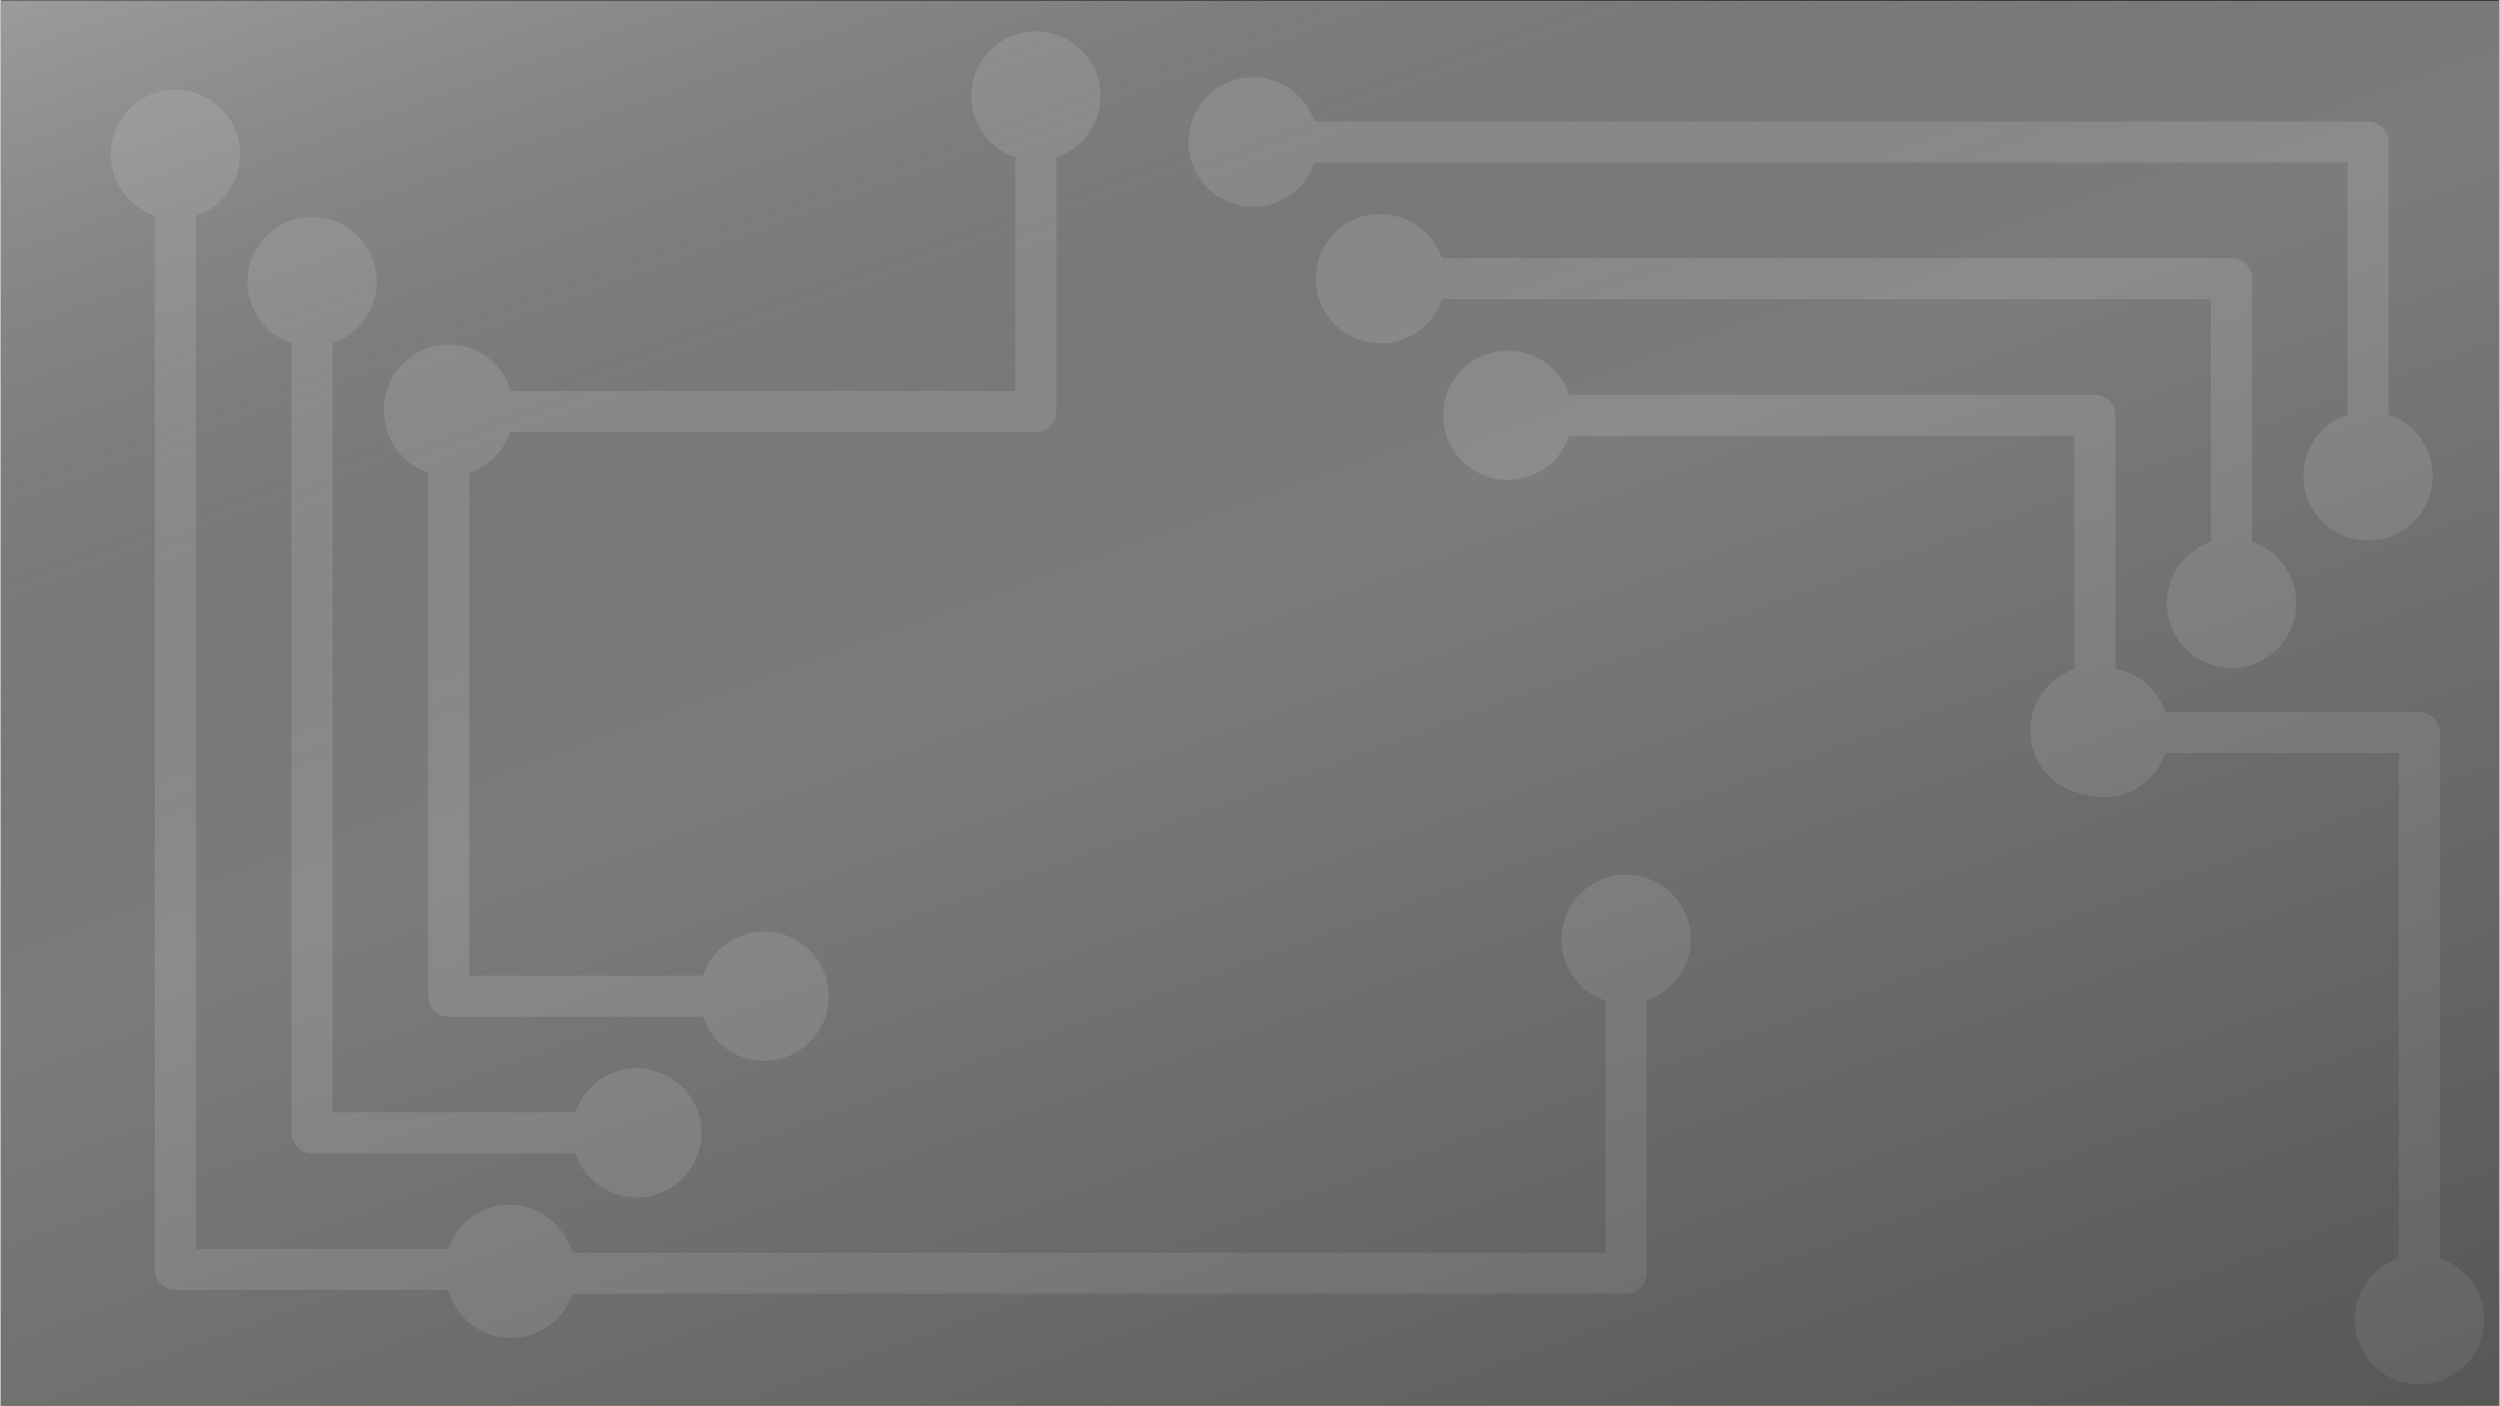 <svg xmlns="http://www.w3.org/2000/svg" xmlns:xlink="http://www.w3.org/1999/xlink" height="720" width="1280" viewBox="0 0 1280 720.45">
  <rect x="0" y="0" width="1280" height="720.45" fill="#333333" stroke="none"/>
  <defs>
    <linearGradient id="linear-gradient" x1="830.57" y1="883.58" x2="449.43" y2="-163.58" gradientUnits="userSpaceOnUse">
      <stop offset="0" stop-opacity="0.3"/>
      <stop offset="0.56" stop-opacity="0"/>
      <stop offset="1" stop-color="#fff" stop-opacity="0.24"/>
    </linearGradient>
  </defs>
  <title>Asset 6</title>
  <g id="Layer_2" data-name="Layer 2">
    <g id="Layer_4" data-name="Layer 4">
      <g>
        <rect y="0.45" width="1280" height="720" style="fill: #7c7c7b"/>
        <path d="M391.08,477.25a33.18,33.18,0,0,0-31.41,22.62H240V241a33.12,33.12,0,1,0-21,0V510.38a10.5,10.5,0,0,0,10.5,10.5H359.67a33.12,33.12,0,1,0,31.41-43.62Z" style="fill: #8c8c8b"/>
        <path d="M325.83,547.25a33.18,33.18,0,0,0-31.41,22.62H170V175.78a33.12,33.12,0,1,0-21,0V580.38a10.5,10.5,0,0,0,10.5,10.5H294.42a33.12,33.12,0,1,0,31.41-43.62Z" style="fill: #8c8c8b"/>
        <path d="M260.58,617.25a33.18,33.18,0,0,0-31.41,22.62H100V110.54a33.12,33.12,0,1,0-21,0V650.38a10.5,10.5,0,0,0,10.5,10.5H229.17a33.12,33.12,0,1,0,31.41-43.62Z" style="fill: #8c8c8b"/>
        <path d="M1083.37,342.91V212.77a10.5,10.5,0,0,0-10.5-10.5H803.52a33.12,33.12,0,1,0,0,21h258.85V342.91a33.12,33.12,0,1,0,21,0Z" style="fill: #8c8c8b"/>
        <path d="M1153.37,277.66V142.77a10.5,10.5,0,0,0-10.5-10.5H738.28a33.12,33.12,0,1,0,0,21h394.09V277.66a33.12,33.12,0,1,0,21,0Z" style="fill: #8c8c8b"/>
        <path d="M1223.37,212.41V72.77a10.5,10.5,0,0,0-10.5-10.5H673a33.12,33.12,0,1,0,0,21h529.34V212.41a33.12,33.12,0,1,0,21,0Z" style="fill: #8c8c8b"/>
        <path d="M1077.53,408.44a33.18,33.18,0,0,0,31.41-22.62h119.64V644.66a33.12,33.12,0,1,0,21,0V375.31a10.5,10.5,0,0,0-10.5-10.5H1108.94a33.12,33.12,0,1,0-31.41,43.62Z" style="fill: #8c8c8b"/>
        <path d="M497.16,49.23a33.18,33.18,0,0,0,22.62,31.41V200.27H260.94a33.12,33.12,0,1,0,0,21H530.28a10.5,10.5,0,0,0,10.5-10.5V80.63a33.12,33.12,0,1,0-43.62-31.41Z" style="fill: #8c8c8b"/>
        <path d="M799.56,481.26a33.18,33.18,0,0,0,22.62,31.41V641.81H292.84a33.12,33.12,0,1,0,0,21H832.68a10.5,10.5,0,0,0,10.5-10.5V512.67a33.12,33.12,0,1,0-43.62-31.41Z" style="fill: #8c8c8b"/>
        <rect width="1280" height="720" style="fill: url(#linear-gradient)"/>
      </g>
    </g>
  </g>
</svg>

